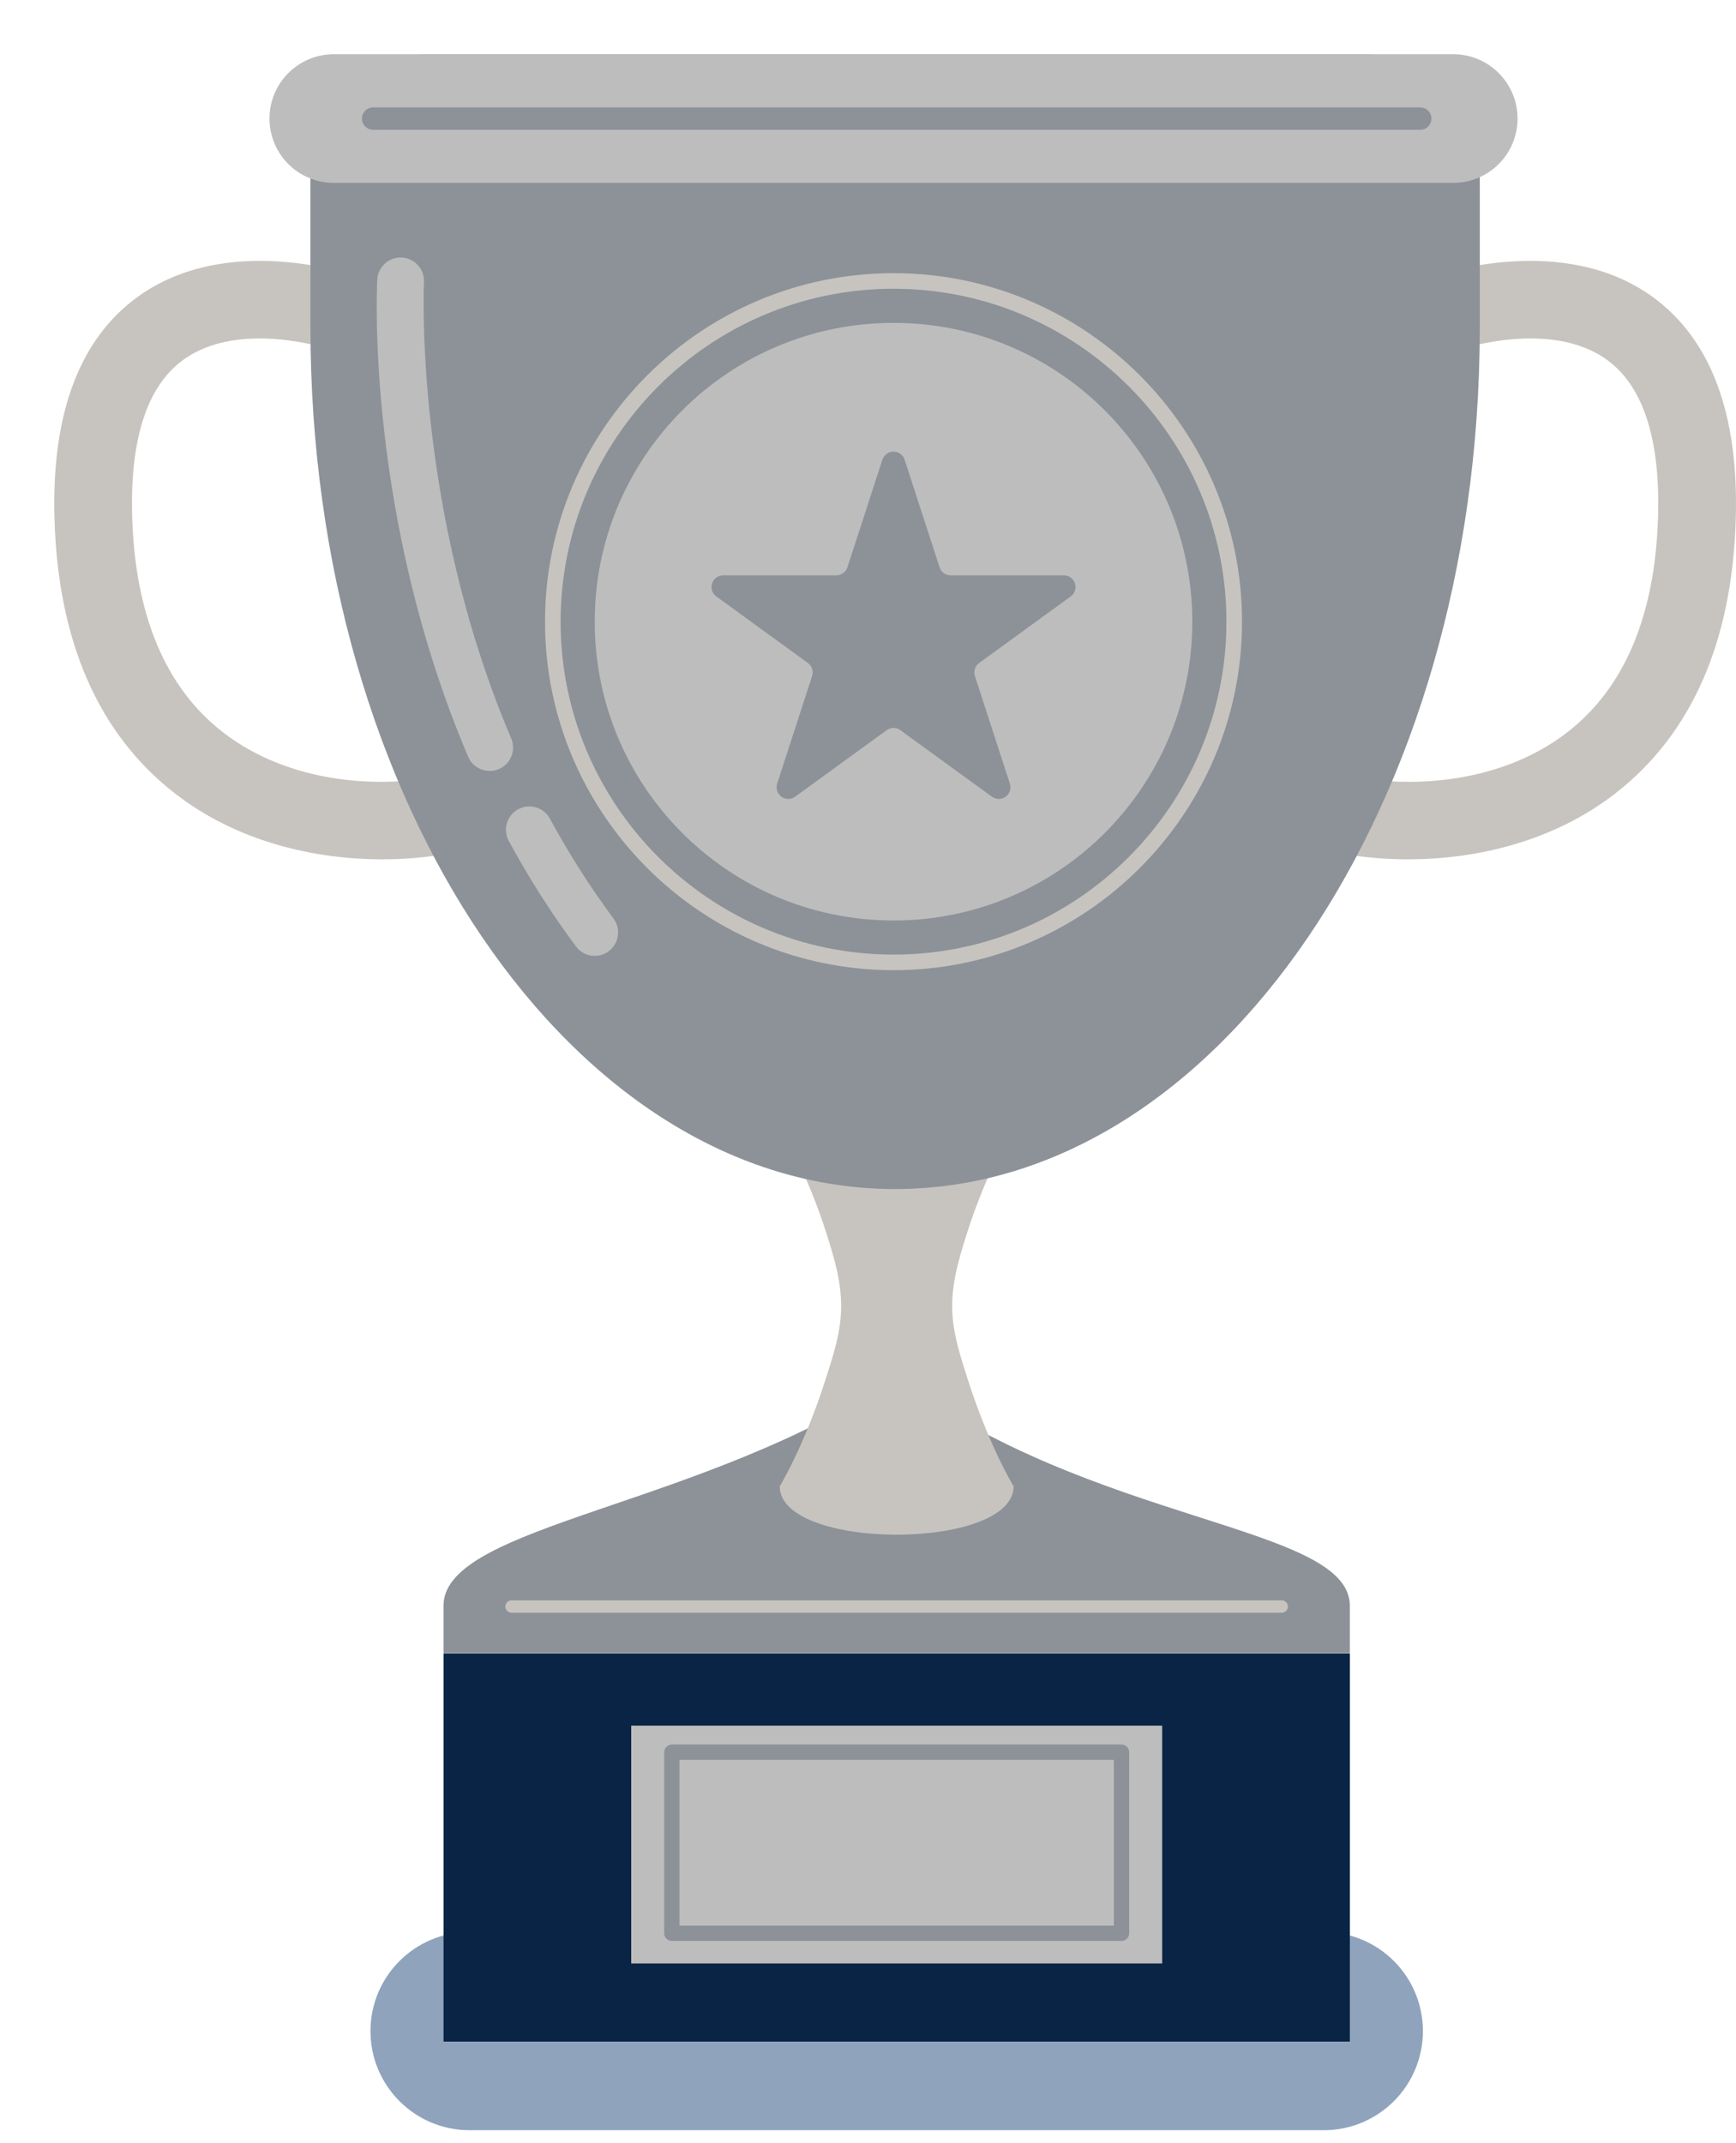 <svg width="128" height="158" viewBox="0 0 128 158" fill="none" xmlns="http://www.w3.org/2000/svg">
<g filter="url(#filter0_d_252_3343)">
<path fill-rule="evenodd" clip-rule="evenodd" d="M100.914 145.753C100.914 141.717 97.644 138.448 93.61 138.448H30.62C26.586 138.448 23.316 141.717 23.316 145.753C23.316 149.787 26.586 153.059 30.62 153.059H93.61C97.644 153.059 100.914 149.787 100.914 145.753Z" fill="#8FA3BC"/>
<path fill-rule="evenodd" clip-rule="evenodd" d="M28.703 117.911H95.528V146.527H28.703V117.911Z" fill="#0A2445"/>
<path fill-rule="evenodd" clip-rule="evenodd" d="M42.54 123.233H81.691V140.766H42.54V123.233Z" fill="#BDBDBD"/>
<path d="M46.1 137.976H78.13V125.754H46.1V137.976ZM78.694 139.105H45.536C45.225 139.105 44.972 138.851 44.972 138.54V125.19C44.972 124.879 45.225 124.626 45.536 124.626H78.694C79.005 124.626 79.258 124.879 79.258 125.19V138.54C79.258 138.851 79.005 139.105 78.694 139.105Z" fill="#8C9298"/>
<path fill-rule="evenodd" clip-rule="evenodd" d="M28.703 114.294C28.912 108.376 47.87 107.132 62.114 97.582C76.448 108.35 95.317 108.39 95.525 114.294H95.526V117.887H28.702V114.294H28.703Z" fill="#8C9298"/>
<path d="M90.507 114.906H33.721C33.469 114.906 33.264 114.702 33.264 114.45C33.264 114.197 33.469 113.993 33.721 113.993H90.507C90.76 113.993 90.964 114.197 90.964 114.45C90.964 114.702 90.76 114.906 90.507 114.906Z" fill="#C7C4BF"/>
<path fill-rule="evenodd" clip-rule="evenodd" d="M53.492 79.193C53.492 79.193 55.402 82.053 56.991 87.11C57.51 88.763 58.038 90.515 58.02 92.388C58.002 94.276 57.413 96.002 56.883 97.666C55.29 102.667 53.492 105.583 53.492 105.583C53.492 110.342 70.736 110.342 70.736 105.583C70.736 105.583 68.939 102.667 67.345 97.666C66.815 96.002 66.227 94.276 66.208 92.388C66.19 90.515 66.719 88.763 67.238 87.11C68.827 82.053 70.736 79.193 70.736 79.193C70.736 74.434 66.873 70.571 62.114 70.571C57.356 70.571 53.492 74.434 53.492 79.193Z" fill="#C7C4BF"/>
<path d="M24.196 59.359C19.264 59.359 13.54 58.104 8.908 54.508C3.264 50.125 0.272 43.299 0.016 34.218C-0.202 26.504 1.855 21.015 6.131 17.902C12.764 13.072 21.963 16.248 22.351 16.385C23.844 16.915 24.625 18.552 24.096 20.044C23.569 21.534 21.935 22.315 20.445 21.792C20.347 21.758 13.652 19.497 9.488 22.549C6.844 24.486 5.585 28.358 5.746 34.057C5.952 41.342 8.198 46.699 12.424 49.98C17.472 53.899 24.355 54.14 28.715 53.155C30.259 52.806 31.794 53.775 32.142 55.319C32.492 56.863 31.522 58.398 29.978 58.747C28.299 59.126 26.32 59.359 24.196 59.359Z" fill="#C7C4BF"/>
<path d="M99.804 59.359C97.679 59.359 95.701 59.126 94.022 58.747C92.477 58.398 91.508 56.863 91.857 55.319C92.206 53.775 93.741 52.806 95.285 53.155C99.644 54.14 106.527 53.899 111.576 49.98C115.801 46.699 118.048 41.342 118.253 34.057C118.414 28.358 117.156 24.486 114.512 22.549C110.338 19.49 103.621 21.769 103.554 21.792C102.061 22.31 100.427 21.525 99.905 20.034C99.382 18.544 100.159 16.913 101.648 16.385C102.037 16.248 111.236 13.072 117.869 17.902C122.144 21.015 124.202 26.504 123.984 34.219C123.728 43.299 120.736 50.125 115.091 54.508C110.46 58.103 104.736 59.359 99.804 59.359Z" fill="#C7C4BF"/>
<path fill-rule="evenodd" clip-rule="evenodd" d="M18.889 20.136V8.598C18.889 3.847 22.739 -0.002 27.488 -0.002H96.51C98.79 -0.002 100.978 0.904 102.591 2.517C104.203 4.13 105.109 6.316 105.109 8.598C105.109 14.149 105.109 20.341 105.109 20.341C105.032 55.314 85.745 83.668 61.999 83.668C38.206 83.668 18.889 55.2 18.889 20.136Z" fill="#8C9298"/>
<path fill-rule="evenodd" clip-rule="evenodd" d="M61.881 19.806C74.049 19.806 83.912 29.669 83.912 41.837C83.912 54.004 74.049 63.867 61.881 63.867C49.714 63.867 39.85 54.004 39.85 41.837C39.85 29.669 49.714 19.806 61.881 19.806Z" fill="#BDBDBD"/>
<path d="M61.881 17.289C48.346 17.289 37.335 28.301 37.335 41.836C37.335 55.37 48.346 66.382 61.881 66.382C75.416 66.382 86.428 55.37 86.428 41.836C86.428 28.301 75.416 17.289 61.881 17.289ZM61.881 67.531C47.712 67.531 36.185 56.004 36.185 41.836C36.185 27.667 47.712 16.141 61.881 16.141C76.05 16.141 87.577 27.667 87.577 41.836C87.577 56.004 76.05 67.531 61.881 67.531Z" fill="#C7C4BF"/>
<path fill-rule="evenodd" clip-rule="evenodd" d="M61.063 29.89C61.178 29.536 61.508 29.296 61.88 29.296C62.253 29.296 62.584 29.536 62.699 29.89C63.542 32.487 64.8 36.358 65.278 37.827C65.392 38.182 65.723 38.421 66.095 38.421C67.64 38.421 71.71 38.421 74.44 38.421C74.813 38.421 75.143 38.661 75.259 39.016C75.374 39.37 75.248 39.758 74.946 39.977C72.738 41.582 69.444 43.974 68.195 44.882C67.893 45.101 67.767 45.489 67.882 45.844C68.36 47.313 69.618 51.184 70.461 53.78C70.576 54.135 70.45 54.523 70.148 54.742C69.847 54.961 69.439 54.961 69.138 54.742C66.929 53.137 63.636 50.744 62.386 49.837C62.085 49.617 61.677 49.617 61.375 49.837C60.126 50.744 56.832 53.137 54.624 54.742C54.322 54.961 53.914 54.961 53.613 54.742C53.312 54.523 53.185 54.135 53.301 53.78C54.144 51.184 55.402 47.313 55.879 45.844C55.994 45.489 55.868 45.101 55.567 44.882C54.318 43.974 51.024 41.582 48.816 39.977C48.514 39.758 48.388 39.37 48.503 39.016C48.619 38.661 48.948 38.421 49.321 38.421C52.051 38.421 56.121 38.421 57.666 38.421C58.039 38.421 58.369 38.182 58.484 37.827C58.962 36.358 60.219 32.487 61.063 29.89Z" fill="#8C9298"/>
<path d="M32.106 52.844C31.435 52.844 30.797 52.45 30.518 51.793C22.995 34.094 23.78 17.327 23.817 16.622C23.867 15.67 24.679 14.938 25.629 14.99C26.58 15.04 27.311 15.852 27.261 16.803C27.25 17.019 26.505 33.534 33.692 50.444C34.065 51.321 33.656 52.333 32.78 52.706C32.56 52.799 32.331 52.844 32.106 52.844Z" fill="#BDBDBD"/>
<path d="M39.852 66.477C39.325 66.477 38.804 66.236 38.466 65.78C36.667 63.358 35 60.742 33.513 58.006C33.059 57.169 33.368 56.122 34.205 55.667C35.042 55.213 36.089 55.522 36.544 56.359C37.953 58.953 39.532 61.431 41.235 63.724C41.803 64.488 41.643 65.569 40.879 66.136C40.57 66.366 40.209 66.477 39.852 66.477Z" fill="#BDBDBD"/>
<path fill-rule="evenodd" clip-rule="evenodd" d="M107.893 4.74C107.893 2.122 105.77 -0.001 103.151 -0.001C87.326 -0.001 36.438 -0.001 20.612 -0.001C17.993 -0.001 15.87 2.122 15.87 4.74C15.87 4.741 15.87 4.741 15.87 4.741C15.87 7.361 17.993 9.484 20.612 9.484C36.438 9.484 87.326 9.484 103.151 9.484C105.77 9.484 107.893 7.361 107.893 4.741C107.893 4.741 107.893 4.741 107.893 4.74Z" fill="#BDBDBD"/>
<path d="M100.718 5.57H23.512C23.056 5.57 22.686 5.2 22.686 4.745C22.686 4.288 23.056 3.919 23.512 3.919H100.718C101.174 3.919 101.544 4.288 101.544 4.745C101.544 5.2 101.174 5.57 100.718 5.57Z" fill="#8C9298"/>
</g>
<defs>
<filter id="filter0_d_252_3343" x="0" y="0" width="128" height="157.059" filterUnits="userSpaceOnUse" color-interpolation-filters="sRGB">
<feFlood flood-opacity="0" result="BackgroundImageFix"/>
<feColorMatrix in="SourceAlpha" type="matrix" values="0 0 0 0 0 0 0 0 0 0 0 0 0 0 0 0 0 0 127 0" result="hardAlpha"/>
<feOffset dx="4" dy="4"/>
<feComposite in2="hardAlpha" operator="out"/>
<feColorMatrix type="matrix" values="0 0 0 0 0 0 0 0 0 0 0 0 0 0 0 0 0 0 1 0"/>
<feBlend mode="normal" in2="BackgroundImageFix" result="effect1_dropShadow_252_3343"/>
<feBlend mode="normal" in="SourceGraphic" in2="effect1_dropShadow_252_3343" result="shape"/>
</filter>
</defs>
</svg>
